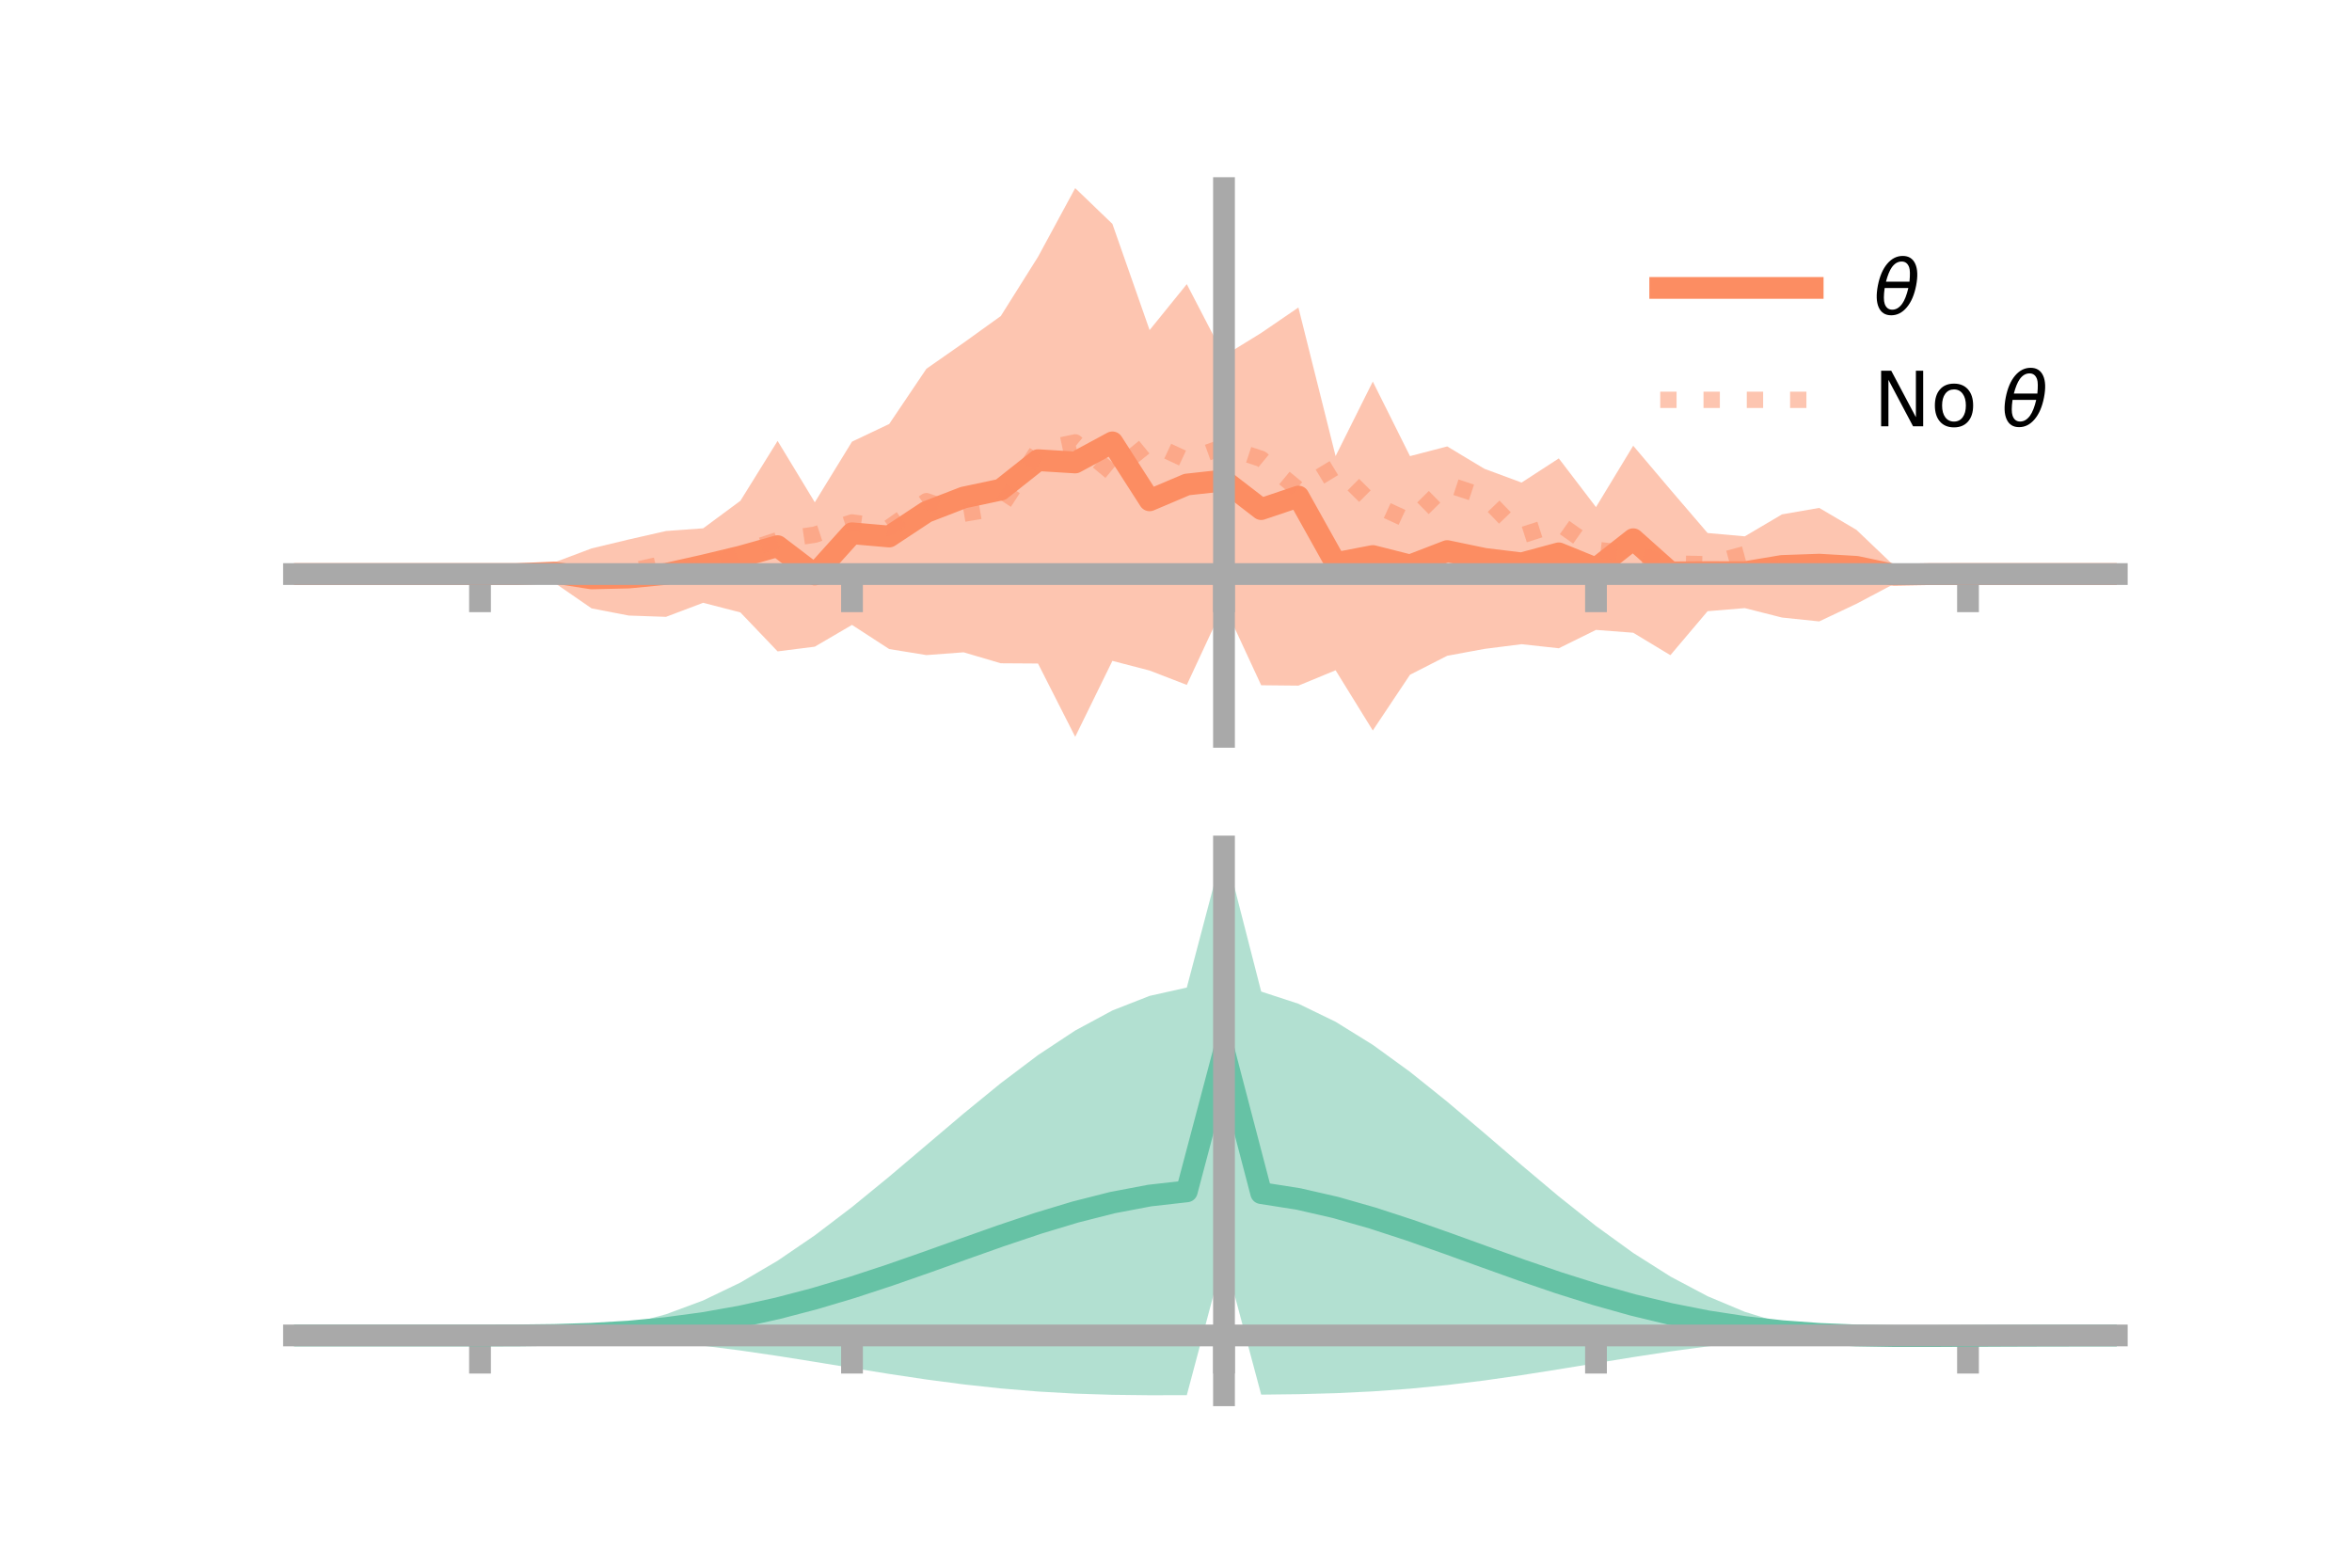 <?xml version="1.0" encoding="utf-8" standalone="no"?>
<!DOCTYPE svg PUBLIC "-//W3C//DTD SVG 1.1//EN"
  "http://www.w3.org/Graphics/SVG/1.1/DTD/svg11.dtd">
<!-- Created with matplotlib (https://matplotlib.org/) -->
<svg height="144pt" version="1.1" viewBox="0 0 216 144" width="216pt" xmlns="http://www.w3.org/2000/svg" xmlns:xlink="http://www.w3.org/1999/xlink">
 <defs>
  <style type="text/css">*{stroke-linecap:butt;stroke-linejoin:round;}</style>
 </defs>
 <g id="figure_1">
  <g id="patch_1">
   <path d="M 0 144 
L 216 144 
L 216 0 
L 0 0 
z
" style="fill:none;"/>
  </g>
  <g id="axes_1">
   <g id="patch_2">
    <path d="M 27 67.68 
L 194.4 67.68 
L 194.4 17.28 
L 27 17.28 
z
" style="fill:none;"/>
   </g>
   <g id="PolyCollection_1">
    <path clip-path="url(#pf4187d2ed2)" d="M 27 52.732 
L 27 52.732 
L 30.416 52.732 
L 33.833 52.732 
L 37.249 52.732 
L 40.665 52.732 
L 44.082 52.732 
L 47.498 52.705 
L 50.914 51.659 
L 54.331 50.374 
L 57.747 49.554 
L 61.163 48.777 
L 64.58 48.528 
L 67.996 46.001 
L 71.412 40.5 
L 74.829 46.138 
L 78.245 40.568 
L 81.661 38.945 
L 85.078 33.875 
L 88.494 31.486 
L 91.91 29.029 
L 95.327 23.594 
L 98.743 17.28 
L 102.159 20.566 
L 105.576 30.32 
L 108.992 26.102 
L 112.408 32.689 
L 115.824 30.583 
L 119.241 28.245 
L 122.657 41.893 
L 126.073 35.048 
L 129.49 41.897 
L 132.906 41.006 
L 136.322 43.061 
L 139.739 44.326 
L 143.155 42.107 
L 146.571 46.581 
L 149.988 40.942 
L 153.404 44.977 
L 156.82 48.961 
L 160.237 49.265 
L 163.653 47.248 
L 167.069 46.653 
L 170.486 48.666 
L 173.902 51.925 
L 177.318 52.717 
L 180.735 52.732 
L 184.151 52.732 
L 187.567 52.732 
L 190.984 52.732 
L 194.4 52.732 
L 194.4 52.732 
L 194.4 52.732 
L 190.984 52.732 
L 187.567 52.732 
L 184.151 52.732 
L 180.735 52.732 
L 177.318 52.753 
L 173.902 53.656 
L 170.486 55.465 
L 167.069 57.08 
L 163.653 56.725 
L 160.237 55.858 
L 156.82 56.142 
L 153.404 60.181 
L 149.988 58.12 
L 146.571 57.86 
L 143.155 59.546 
L 139.739 59.173 
L 136.322 59.605 
L 132.906 60.237 
L 129.49 61.979 
L 126.073 67.099 
L 122.657 61.569 
L 119.241 62.979 
L 115.824 62.944 
L 112.408 55.572 
L 108.992 62.912 
L 105.576 61.592 
L 102.159 60.704 
L 98.743 67.68 
L 95.327 60.947 
L 91.91 60.925 
L 88.494 59.918 
L 85.078 60.173 
L 81.661 59.618 
L 78.245 57.401 
L 74.829 59.4 
L 71.412 59.833 
L 67.996 56.255 
L 64.58 55.369 
L 61.163 56.66 
L 57.747 56.542 
L 54.331 55.882 
L 50.914 53.526 
L 47.498 52.75 
L 44.082 52.732 
L 40.665 52.732 
L 37.249 52.732 
L 33.833 52.732 
L 30.416 52.732 
L 27 52.732 
z
" style="fill:#fc8d62;fill-opacity:0.5;"/>
   </g>
   <g id="matplotlib.axis_1">
    <g id="xtick_1">
     <g id="line2d_1">
      <defs>
       <path d="M 0 0 
L 0 3.5 
" id="m96dec00af2" style="stroke:#a9a9a9;stroke-width:2;"/>
      </defs>
      <g>
       <use style="fill:#a9a9a9;stroke:#a9a9a9;stroke-width:2;" x="44.082" xlink:href="#m96dec00af2" y="52.732"/>
      </g>
     </g>
    </g>
    <g id="xtick_2">
     <g id="line2d_2">
      <g>
       <use style="fill:#a9a9a9;stroke:#a9a9a9;stroke-width:2;" x="78.245" xlink:href="#m96dec00af2" y="52.732"/>
      </g>
     </g>
    </g>
    <g id="xtick_3">
     <g id="line2d_3">
      <g>
       <use style="fill:#a9a9a9;stroke:#a9a9a9;stroke-width:2;" x="112.408" xlink:href="#m96dec00af2" y="52.732"/>
      </g>
     </g>
    </g>
    <g id="xtick_4">
     <g id="line2d_4">
      <g>
       <use style="fill:#a9a9a9;stroke:#a9a9a9;stroke-width:2;" x="146.571" xlink:href="#m96dec00af2" y="52.732"/>
      </g>
     </g>
    </g>
    <g id="xtick_5">
     <g id="line2d_5">
      <g>
       <use style="fill:#a9a9a9;stroke:#a9a9a9;stroke-width:2;" x="180.735" xlink:href="#m96dec00af2" y="52.732"/>
      </g>
     </g>
    </g>
   </g>
   <g id="matplotlib.axis_2"/>
   <g id="line2d_6">
    <path clip-path="url(#pf4187d2ed2)" d="M 27 52.732 
L 30.416 52.732 
L 33.833 52.732 
L 37.249 52.732 
L 40.665 52.732 
L 44.082 52.732 
L 47.498 52.728 
L 50.914 52.593 
L 54.331 53.128 
L 57.747 53.048 
L 61.163 52.718 
L 64.58 51.949 
L 67.996 51.128 
L 71.412 50.167 
L 74.829 52.769 
L 78.245 48.984 
L 81.661 49.282 
L 85.078 47.024 
L 88.494 45.702 
L 91.91 44.977 
L 95.327 42.27 
L 98.743 42.48 
L 102.159 40.635 
L 105.576 45.956 
L 108.992 44.507 
L 112.408 44.131 
L 115.824 46.763 
L 119.241 45.612 
L 122.657 51.731 
L 126.073 51.074 
L 129.49 51.938 
L 132.906 50.621 
L 136.322 51.333 
L 139.739 51.749 
L 143.155 50.827 
L 146.571 52.221 
L 149.988 49.531 
L 153.404 52.579 
L 156.82 52.552 
L 160.237 52.561 
L 163.653 51.987 
L 167.069 51.867 
L 170.486 52.066 
L 173.902 52.79 
L 177.318 52.735 
L 180.735 52.732 
L 184.151 52.732 
L 187.567 52.732 
L 190.984 52.732 
L 194.4 52.732 
" style="fill:none;stroke:#fc8d62;stroke-linecap:square;stroke-width:2;"/>
   </g>
   <g id="line2d_7">
    <path clip-path="url(#pf4187d2ed2)" d="M 27 52.732 
L 30.416 52.732 
L 33.833 52.732 
L 37.249 52.732 
L 40.665 52.732 
L 44.082 52.732 
L 47.498 52.732 
L 50.914 52.635 
L 54.331 52.798 
L 57.747 52.506 
L 61.163 51.735 
L 64.58 52.591 
L 67.996 50.732 
L 71.412 49.618 
L 74.829 49.116 
L 78.245 47.988 
L 81.661 48.453 
L 85.078 46.035 
L 88.494 47.191 
L 91.91 46.603 
L 95.327 41.36 
L 98.743 40.635 
L 102.159 43.451 
L 105.576 40.666 
L 108.992 42.257 
L 112.408 41.025 
L 115.824 42.149 
L 119.241 44.97 
L 122.657 42.904 
L 126.073 46.291 
L 129.49 47.862 
L 132.906 44.489 
L 136.322 45.615 
L 139.739 49.179 
L 143.155 48.081 
L 146.571 50.5 
L 149.988 50.876 
L 153.404 51.76 
L 156.82 51.829 
L 160.237 50.902 
L 163.653 52.614 
L 167.069 52.434 
L 170.486 52.422 
L 173.902 52.798 
L 177.318 52.732 
L 180.735 52.732 
L 184.151 52.732 
L 187.567 52.732 
L 190.984 52.732 
L 194.4 52.732 
" style="fill:none;stroke:#fc8d62;stroke-dasharray:1.5,2.475;stroke-dashoffset:0;stroke-opacity:0.5;stroke-width:1.5;"/>
   </g>
   <g id="patch_3">
    <path d="M 112.408 67.68 
L 112.408 17.28 
" style="fill:none;stroke:#a9a9a9;stroke-linecap:square;stroke-linejoin:miter;stroke-width:2;"/>
   </g>
   <g id="patch_4">
    <path d="M 194.4 67.68 
L 194.4 17.28 
" style="fill:none;"/>
   </g>
   <g id="patch_5">
    <path d="M 27 52.732 
L 194.4 52.732 
" style="fill:none;stroke:#a9a9a9;stroke-linecap:square;stroke-linejoin:miter;stroke-width:2;"/>
   </g>
   <g id="patch_6">
    <path d="M 27 17.28 
L 194.4 17.28 
" style="fill:none;"/>
   </g>
   <g id="legend_1">
    <g id="line2d_8">
     <path d="M 152.47 26.449 
L 166.47 26.449 
" style="fill:none;stroke:#fc8d62;stroke-linecap:square;stroke-width:2;"/>
    </g>
    <g id="line2d_9"/>
    <g id="text_1">
     <!-- $\theta$ -->
     <g transform="translate(172.07 28.899)scale(0.07 -0.07)">
      <defs>
       <path d="M 45.516 34.672 
L 14.453 34.672 
Q 12.359 20.062 14.5 13.875 
Q 17.188 6.25 24.469 6.25 
Q 31.781 6.25 37.359 13.922 
Q 42.234 20.656 45.516 34.672 
z
M 47.016 42.969 
Q 48.344 56.844 46.625 61.719 
Q 43.953 69.438 36.766 69.438 
Q 29.297 69.438 23.828 61.812 
Q 19.531 55.672 16.156 42.969 
z
M 38.188 76.766 
Q 49.906 76.766 54.594 66.406 
Q 59.281 56.109 55.719 37.844 
Q 52.203 19.625 43.453 9.281 
Q 34.766 -1.125 23.047 -1.125 
Q 11.281 -1.125 6.641 9.281 
Q 2 19.625 5.516 37.844 
Q 9.078 56.109 17.719 66.406 
Q 26.422 76.766 38.188 76.766 
z
" id="DejaVuSans-Oblique-952"/>
      </defs>
      <use transform="translate(0 0.234)" xlink:href="#DejaVuSans-Oblique-952"/>
     </g>
    </g>
    <g id="line2d_10">
     <path d="M 152.47 36.724 
L 166.47 36.724 
" style="fill:none;stroke:#fc8d62;stroke-dasharray:1.5,2.475;stroke-dashoffset:0;stroke-opacity:0.5;stroke-width:1.5;"/>
    </g>
    <g id="line2d_11"/>
    <g id="text_2">
     <!-- No $\theta$ -->
     <g transform="translate(172.07 39.174)scale(0.07 -0.07)">
      <defs>
       <path d="M 9.812 72.906 
L 23.094 72.906 
L 55.422 11.922 
L 55.422 72.906 
L 64.984 72.906 
L 64.984 0 
L 51.703 0 
L 19.391 60.984 
L 19.391 0 
L 9.812 0 
z
" id="DejaVuSans-78"/>
       <path d="M 30.609 48.391 
Q 23.391 48.391 19.188 42.75 
Q 14.984 37.109 14.984 27.297 
Q 14.984 17.484 19.156 11.844 
Q 23.344 6.203 30.609 6.203 
Q 37.797 6.203 41.984 11.859 
Q 46.188 17.531 46.188 27.297 
Q 46.188 37.016 41.984 42.703 
Q 37.797 48.391 30.609 48.391 
z
M 30.609 56 
Q 42.328 56 49.016 48.375 
Q 55.719 40.766 55.719 27.297 
Q 55.719 13.875 49.016 6.219 
Q 42.328 -1.422 30.609 -1.422 
Q 18.844 -1.422 12.172 6.219 
Q 5.516 13.875 5.516 27.297 
Q 5.516 40.766 12.172 48.375 
Q 18.844 56 30.609 56 
z
" id="DejaVuSans-111"/>
       <path id="DejaVuSans-32"/>
      </defs>
      <use transform="translate(0 0.234)" xlink:href="#DejaVuSans-78"/>
      <use transform="translate(74.805 0.234)" xlink:href="#DejaVuSans-111"/>
      <use transform="translate(135.986 0.234)" xlink:href="#DejaVuSans-32"/>
      <use transform="translate(167.773 0.234)" xlink:href="#DejaVuSans-Oblique-952"/>
     </g>
    </g>
   </g>
  </g>
  <g id="axes_2">
   <g id="patch_7">
    <path d="M 27 128.16 
L 194.4 128.16 
L 194.4 77.76 
L 27 77.76 
z
" style="fill:none;"/>
   </g>
   <g id="PolyCollection_2">
    <path clip-path="url(#pf992cdc879)" d="M 27 122.673 
L 27 122.666 
L 30.416 122.668 
L 33.833 122.668 
L 37.249 122.668 
L 40.665 122.668 
L 44.082 122.668 
L 47.498 122.65 
L 50.914 122.528 
L 54.331 122.213 
L 57.747 121.63 
L 61.163 120.722 
L 64.58 119.452 
L 67.996 117.809 
L 71.412 115.805 
L 74.829 113.474 
L 78.245 110.873 
L 81.661 108.079 
L 85.078 105.183 
L 88.494 102.286 
L 91.91 99.495 
L 95.327 96.917 
L 98.743 94.659 
L 102.159 92.817 
L 105.576 91.477 
L 108.992 90.712 
L 112.408 77.76 
L 115.824 91.081 
L 119.241 92.197 
L 122.657 93.856 
L 126.073 95.974 
L 129.49 98.454 
L 132.906 101.195 
L 136.322 104.087 
L 139.739 107.023 
L 143.155 109.897 
L 146.571 112.614 
L 149.988 115.089 
L 153.404 117.255 
L 156.82 119.065 
L 160.237 120.497 
L 163.653 121.551 
L 167.069 122.242 
L 170.486 122.548 
L 173.902 122.567 
L 177.318 122.58 
L 180.735 122.607 
L 184.151 122.63 
L 187.567 122.646 
L 190.984 122.656 
L 194.4 122.662 
L 194.4 122.679 
L 194.4 122.679 
L 190.984 122.692 
L 187.567 122.715 
L 184.151 122.752 
L 180.735 122.808 
L 177.318 122.875 
L 173.902 122.881 
L 170.486 122.784 
L 167.069 122.806 
L 163.653 122.995 
L 160.237 123.288 
L 156.82 123.673 
L 153.404 124.136 
L 149.988 124.658 
L 146.571 125.214 
L 143.155 125.776 
L 139.739 126.314 
L 136.322 126.803 
L 132.906 127.222 
L 129.49 127.558 
L 126.073 127.806 
L 122.657 127.971 
L 119.241 128.063 
L 115.824 128.105 
L 112.408 115.314 
L 108.992 128.152 
L 105.576 128.16 
L 102.159 128.12 
L 98.743 128.011 
L 95.327 127.818 
L 91.91 127.534 
L 88.494 127.163 
L 85.078 126.714 
L 81.661 126.203 
L 78.245 125.653 
L 74.829 125.093 
L 71.412 124.549 
L 67.996 124.049 
L 64.58 123.613 
L 61.163 123.259 
L 57.747 122.993 
L 54.331 122.815 
L 50.914 122.715 
L 47.498 122.675 
L 44.082 122.668 
L 40.665 122.668 
L 37.249 122.668 
L 33.833 122.669 
L 30.416 122.67 
L 27 122.673 
z
" style="fill:#66c2a5;fill-opacity:0.5;"/>
   </g>
   <g id="matplotlib.axis_3">
    <g id="xtick_6">
     <g id="line2d_12">
      <g>
       <use style="fill:#a9a9a9;stroke:#a9a9a9;stroke-width:2;" x="44.082" xlink:href="#m96dec00af2" y="122.668"/>
      </g>
     </g>
    </g>
    <g id="xtick_7">
     <g id="line2d_13">
      <g>
       <use style="fill:#a9a9a9;stroke:#a9a9a9;stroke-width:2;" x="78.245" xlink:href="#m96dec00af2" y="122.668"/>
      </g>
     </g>
    </g>
    <g id="xtick_8">
     <g id="line2d_14">
      <g>
       <use style="fill:#a9a9a9;stroke:#a9a9a9;stroke-width:2;" x="112.408" xlink:href="#m96dec00af2" y="122.668"/>
      </g>
     </g>
    </g>
    <g id="xtick_9">
     <g id="line2d_15">
      <g>
       <use style="fill:#a9a9a9;stroke:#a9a9a9;stroke-width:2;" x="146.571" xlink:href="#m96dec00af2" y="122.668"/>
      </g>
     </g>
    </g>
    <g id="xtick_10">
     <g id="line2d_16">
      <g>
       <use style="fill:#a9a9a9;stroke:#a9a9a9;stroke-width:2;" x="180.735" xlink:href="#m96dec00af2" y="122.668"/>
      </g>
     </g>
    </g>
   </g>
   <g id="matplotlib.axis_4"/>
   <g id="line2d_17">
    <path clip-path="url(#pf992cdc879)" d="M 27 122.669 
L 30.416 122.669 
L 33.833 122.668 
L 37.249 122.668 
L 40.665 122.668 
L 44.082 122.668 
L 47.498 122.662 
L 50.914 122.622 
L 54.331 122.514 
L 57.747 122.312 
L 61.163 121.99 
L 64.58 121.533 
L 67.996 120.929 
L 71.412 120.177 
L 74.829 119.283 
L 78.245 118.263 
L 81.661 117.141 
L 85.078 115.948 
L 88.494 114.725 
L 91.91 113.515 
L 95.327 112.367 
L 98.743 111.335 
L 102.159 110.468 
L 105.576 109.819 
L 108.992 109.432 
L 112.408 96.537 
L 115.824 109.593 
L 119.241 110.13 
L 122.657 110.913 
L 126.073 111.89 
L 129.49 113.006 
L 132.906 114.208 
L 136.322 115.445 
L 139.739 116.669 
L 143.155 117.837 
L 146.571 118.914 
L 149.988 119.873 
L 153.404 120.695 
L 156.82 121.369 
L 160.237 121.893 
L 163.653 122.273 
L 167.069 122.524 
L 170.486 122.666 
L 173.902 122.724 
L 177.318 122.727 
L 180.735 122.708 
L 184.151 122.691 
L 187.567 122.68 
L 190.984 122.674 
L 194.4 122.671 
" style="fill:none;stroke:#66c2a5;stroke-linecap:square;stroke-width:2;"/>
   </g>
   <g id="patch_8">
    <path d="M 112.408 128.16 
L 112.408 77.76 
" style="fill:none;stroke:#a9a9a9;stroke-linecap:square;stroke-linejoin:miter;stroke-width:2;"/>
   </g>
   <g id="patch_9">
    <path d="M 194.4 128.16 
L 194.4 77.76 
" style="fill:none;"/>
   </g>
   <g id="patch_10">
    <path d="M 27 122.668 
L 194.4 122.668 
" style="fill:none;stroke:#a9a9a9;stroke-linecap:square;stroke-linejoin:miter;stroke-width:2;"/>
   </g>
   <g id="patch_11">
    <path d="M 27 77.76 
L 194.4 77.76 
" style="fill:none;"/>
   </g>
  </g>
 </g>
 <defs>
  <clipPath id="pf4187d2ed2">
   <rect height="50.4" width="167.4" x="27" y="17.28"/>
  </clipPath>
  <clipPath id="pf992cdc879">
   <rect height="50.4" width="167.4" x="27" y="77.76"/>
  </clipPath>
 </defs>
</svg>
